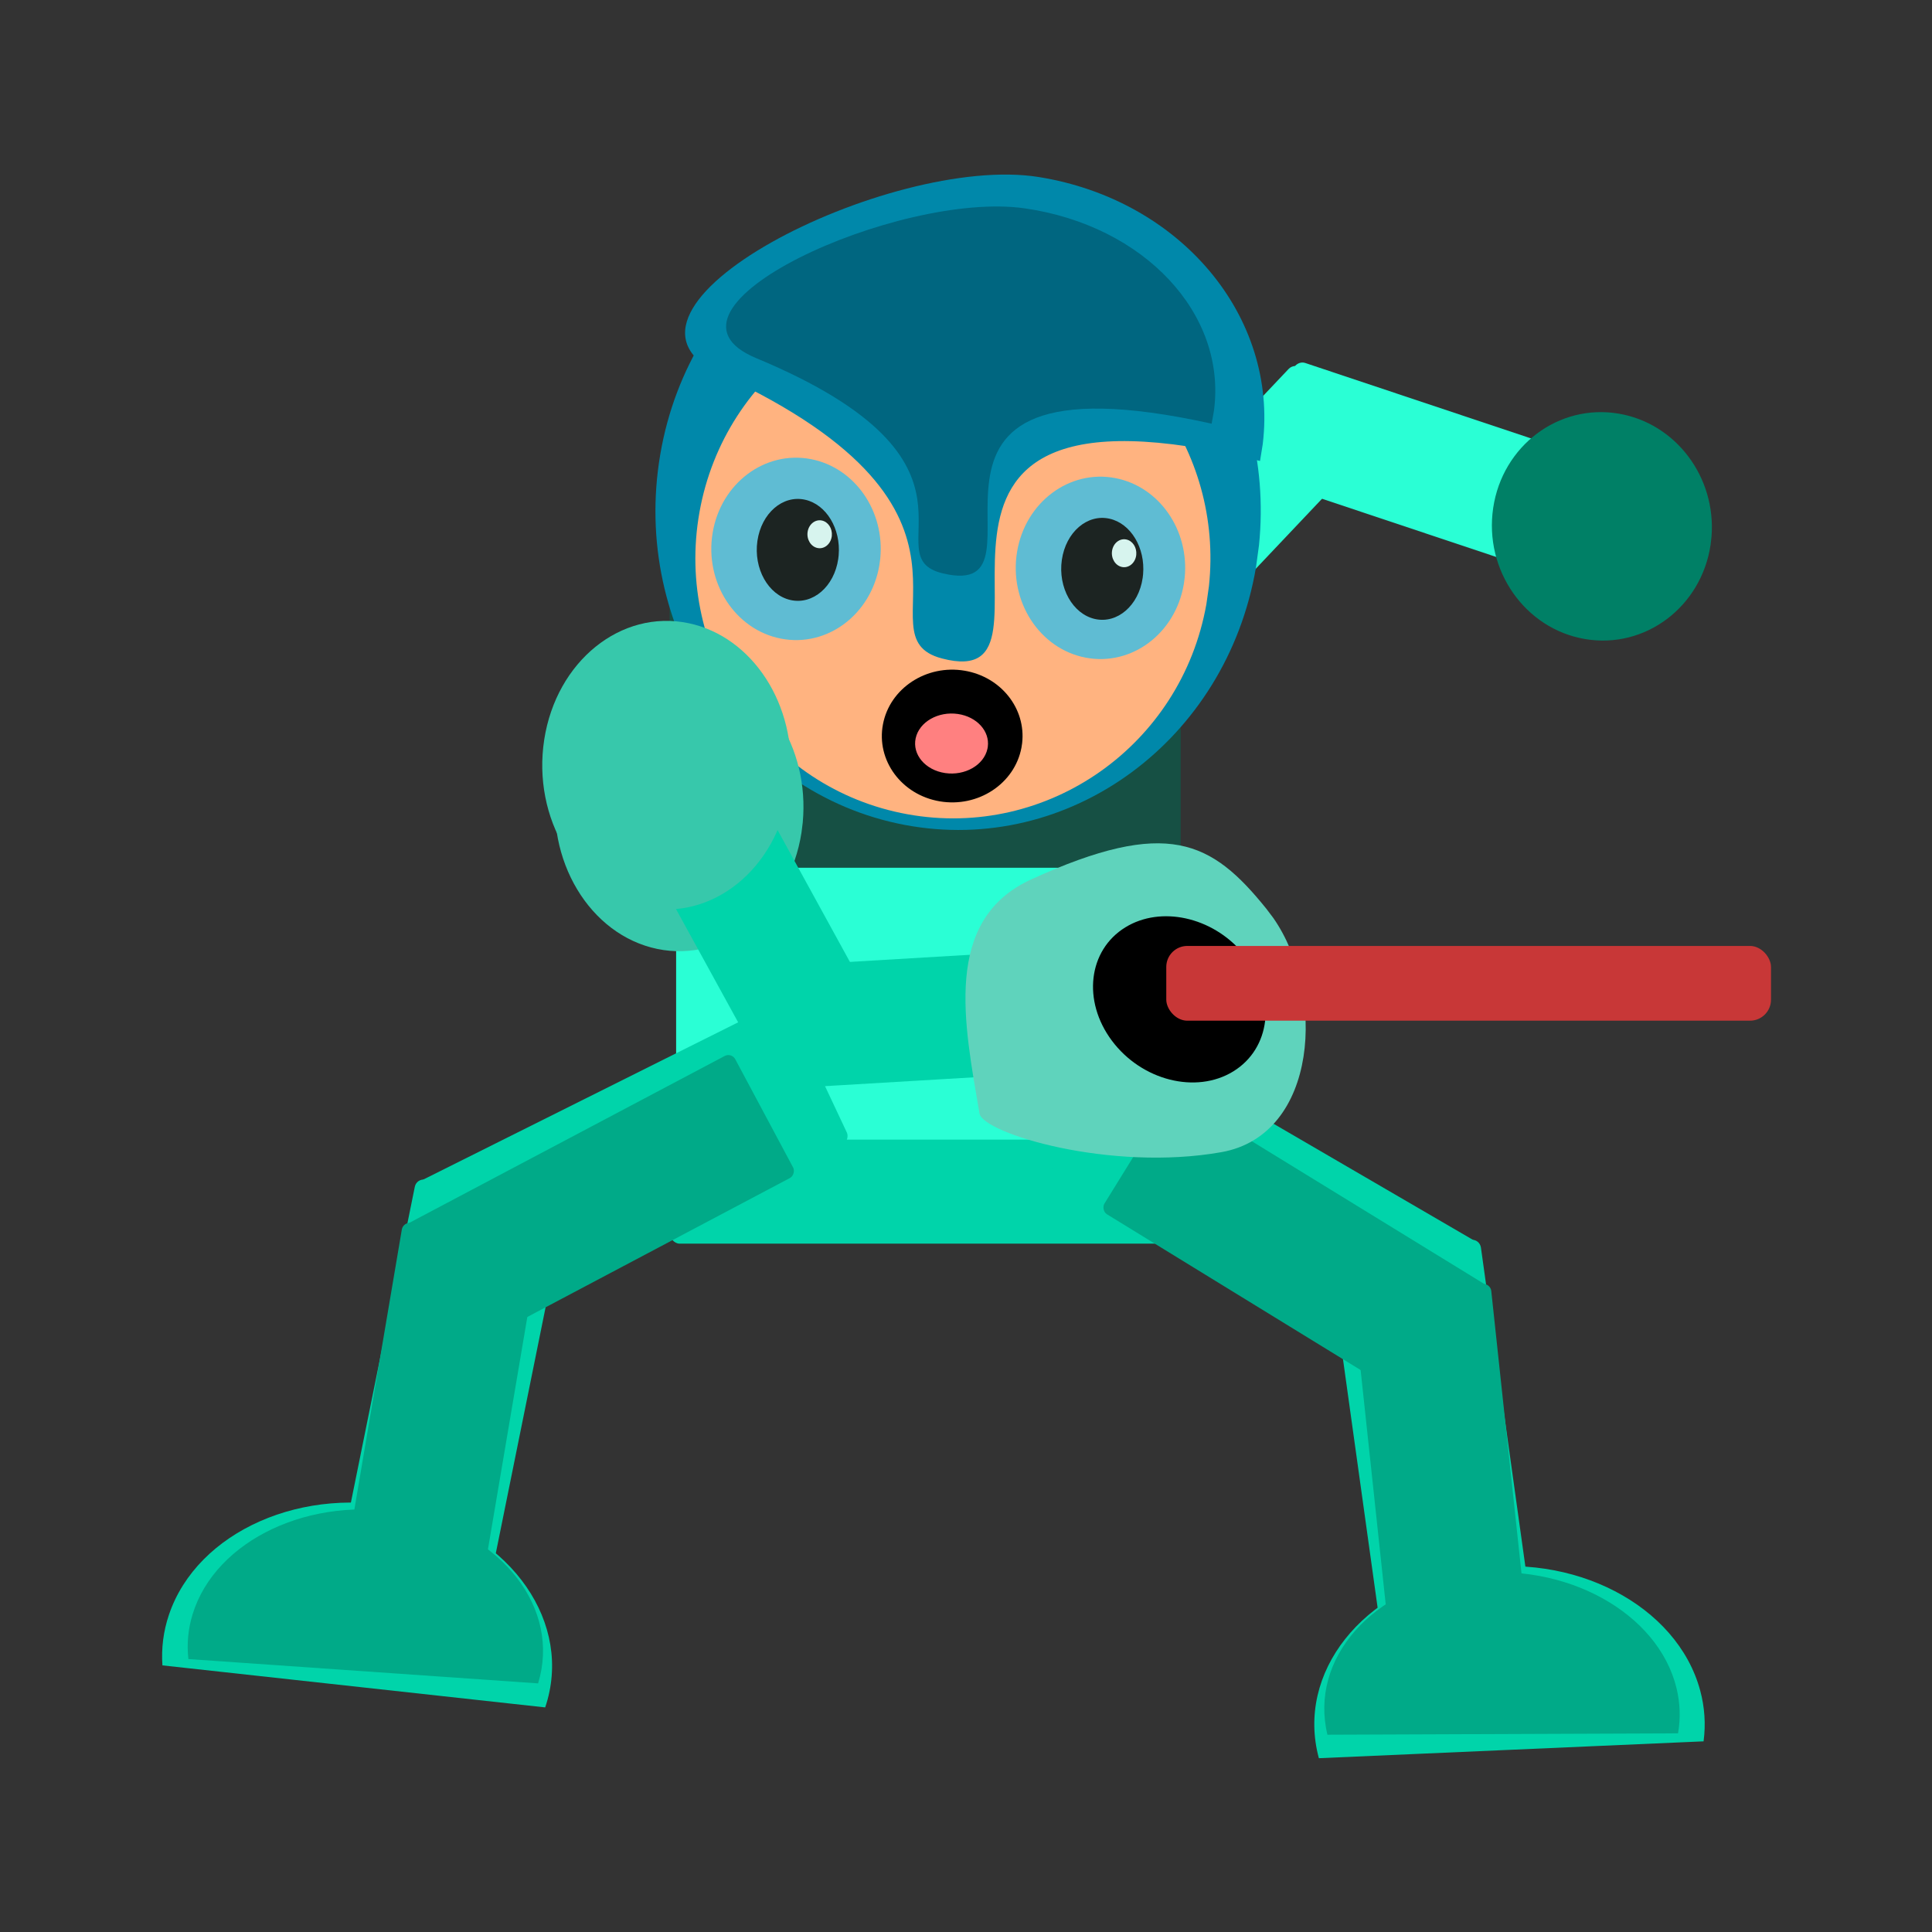 <svg:svg xmlns:dc="http://purl.org/dc/elements/1.1/" xmlns:ns2="http://creativecommons.org/ns#" xmlns:rdf="http://www.w3.org/1999/02/22-rdf-syntax-ns#" xmlns:svg="http://www.w3.org/2000/svg" height="812.417" id="svg2" version="1.1" viewBox="-36.136 103.156 812.417 812.417" width="812.417">
  <svg:rect x="-36.136" y="103.156" width="812.417" height="812.417" fill="#333333" stroke="none"/>
  <svg:g id="layer1">
    <svg:g id="g4301" transform="matrix(.476 0 0 .494 628.98 261.51)">
      <svg:rect fill="#2affd5" height="471.43" id="rect4082" ry="8.832" width="434.29" x="-800" y="198.08" />
      <svg:rect fill="#165044" height="282.86" id="rect4086" ry="8.832" width="451.43" x="-805.71" y="135.22" />
      <svg:rect fill="#00d4aa" height="88.571" id="rect4088" ry="8.832" width="457.14" x="-805.71" y="649.51" />
      <svg:g id="g4144" transform="matrix(.856 0 0 .849 -299.78 417.51)">
        <svg:g fill="#00d4aa" id="g4112">
          <svg:rect height="157.14" id="rect4090" ry="8.832" transform="rotate(29.491)" width="422.86" x="-22.994" y="208.18" />
          <svg:rect height="156.9" id="rect4090-3" ry="8.818" transform="matrix(.142 .99 -.993 .116 0 0)" width="382.15" x="398.75" y="-189.66" />
          <svg:path d="m-858.18 4.907c-23.834-85.543 44.934-170.1 153.6-188.86 108.66-18.763 216.07 35.373 239.91 120.92 4.667 16.75 5.852 33.986 3.508 51.035" id="path4110" transform="translate(937.14 888.57)" />
        </svg:g>
        <svg:g fill="#0a8" id="g4112-6" transform="matrix(.91 .034 -.033 .88 45.42 80.987)">
          <svg:rect height="157.14" id="rect4090-9" ry="8.832" transform="rotate(29.491)" width="422.86" x="-22.994" y="208.18" />
          <svg:rect height="156.9" id="rect4090-3-4" ry="8.818" transform="matrix(.142 .99 -.993 .116 0 0)" width="382.15" x="398.75" y="-189.66" />
          <svg:path d="m-858.18 4.907c-23.834-85.543 44.934-170.1 153.6-188.86 108.66-18.763 216.07 35.373 239.91 120.92 4.667 16.75 5.852 33.986 3.508 51.035" id="path4110-8" transform="translate(937.14 888.57)" />
        </svg:g>
      </svg:g>
      <svg:g id="g4144-1" transform="matrix(-.854 -.054 -.054 .848 -799.99 379.43)">
        <svg:g fill="#00d4aa" id="g4112-5">
          <svg:rect height="157.14" id="rect4090-0" ry="8.832" transform="rotate(29.491)" width="422.86" x="-22.994" y="208.18" />
          <svg:rect height="156.9" id="rect4090-3-0" ry="8.818" transform="matrix(.142 .99 -.993 .116 0 0)" width="382.15" x="398.75" y="-189.66" />
          <svg:path d="m-858.18 4.907c-23.834-85.543 44.934-170.1 153.6-188.86 108.66-18.763 216.07 35.373 239.91 120.92 4.667 16.75 5.852 33.986 3.508 51.035" id="path4110-5" transform="translate(937.14 888.57)" />
        </svg:g>
        <svg:g fill="#0a8" id="g4112-6-5" transform="matrix(.91 .034 -.033 .88 45.42 80.987)">
          <svg:rect height="157.14" id="rect4090-9-0" ry="8.832" transform="rotate(29.491)" width="422.86" x="-22.994" y="208.18" />
          <svg:rect height="156.9" id="rect4090-3-4-1" ry="8.818" transform="matrix(.142 .99 -.993 .116 0 0)" width="382.15" x="398.75" y="-189.66" />
          <svg:path d="m-858.18 4.907c-23.834-85.543 44.934-170.1 153.6-188.86 108.66-18.763 216.07 35.373 239.91 120.92 4.667 16.75 5.852 33.986 3.508 51.035" id="path4110-8-9" transform="translate(937.14 888.57)" />
        </svg:g>
      </svg:g>
      <svg:g id="g3838-7" transform="matrix(1.063 -.017 .026 1.063 -623.49 -638.09)">
        <svg:g fill="#2affd5" id="g3757-1-3" transform="matrix(-.624 .545 -.494 -.565 614.95 683.29)">
          <svg:rect height="122.86" id="rect3737-4-1" ry="9.581" transform="rotate(62.359)" width="354.29" x="28.143" y="-128.08" />
          <svg:rect height="122.86" id="rect3737-2-9-8" ry="9.581" transform="matrix(-.998 .062 -.062 -.998 0 0)" width="354.29" x="-517.28" y="-346.81" />
        </svg:g>
        <svg:path d="m695.55 733.4c-9.902 55.912-62.626 93.097-117.76 83.055-55.135-10.042-91.804-63.508-81.902-119.42 9.902-55.912 62.626-93.097 117.76-83.055 52.429 9.549 88.642 58.6 82.91 112.3" fill="#008066" id="path3836-2" transform="matrix(.901 0 0 .889 48.725 93.741)" />
      </svg:g>
      <svg:g id="g3844-0-2" transform="matrix(1.114 0 0 1.131 130.22 -407.17)">
        <svg:path d="m-196.67 573.13c-32.496 169.29-205.52 281.88-386.46 251.47-180.94-30.404-301.27-192.29-268.78-361.58 32.496-169.29 205.52-281.88 386.46-251.47 172.06 28.912 290.89 177.43 272.08 340.03" fill="#08a" id="path3598-0-2" transform="matrix(.721 0 0 .771 -233.39 61.662)" />
        <svg:path d="m-331.95 596.12c-20.92 112.6-132.31 187.49-248.79 167.26-116.48-20.223-193.95-127.9-173.03-240.5s132.31-187.49 248.79-167.26c110.77 19.231 187.27 118.01 175.16 226.17" fill="#ffb380" id="path3604-8-2" transform="matrix(.953 0 0 .945 -98.189 -31.992)" />
        <svg:path d="m-371.99 423.52c-335.15-78.246-137.52 177.32-252.29 148.63-68.341-17.084 62.395-109.04-175.46-213.7-111.12-48.895 134.17-166.6 252.29-148.63 112.32 17.088 189.9 104.86 177.62 200.97" fill="#08a" id="path3606-8-3" />
        <svg:path d="m-410.36 395.45c-283.04-59.333-116.14 134.46-213.06 112.7-57.715-12.955 52.693-82.683-148.18-162.05-93.843-37.076 113.31-126.33 213.06-112.7 94.858 12.958 160.37 79.517 150 152.39" fill="#006680" id="path3606-1-3-0" />
        <svg:g id="g3690-51-7" transform="matrix(.485 0 0 .433 -607.26 206.16)">
          <svg:path d="m357.84 749.06c-13.39 104.06-84.68 173.26-159.23 154.57s-124.12-118.19-110.74-222.25c13.39-104.06 84.68-173.26 159.23-154.57 70.89 17.77 119.85 109.06 112.1 209.01" fill="#5fbcd3" id="path3679-3-5" transform="matrix(1.01 0 0 .828 -.893 95.598)" />
          <svg:path d="m304.66 699.45c-6.555 48.146-41.456 80.167-77.954 71.52-36.498-8.647-60.772-54.687-54.216-102.83 6.555-48.146 41.456-80.167 77.954-71.52 34.707 8.223 58.678 50.461 54.884 96.707" fill="#1c2422" id="path3681-4-8" transform="translate(-11.429 5.714)" />
          <svg:path d="m285.4 652.37c-1.953 13.201-12.349 21.981-23.22 19.61-10.872-2.371-18.102-14.995-16.15-28.196 1.953-13.201 12.349-21.981 23.22-19.61 10.338 2.255 17.479 13.836 16.348 26.516" fill="#d7f4ee" id="path3683-08-3" transform="translate(-2.857 14.286)" />
        </svg:g>
        <svg:g id="g3690-5-5-1" transform="matrix(.485 0 0 .433 -848.68 191.88)">
          <svg:path d="m357.84 749.06c-13.39 104.06-84.68 173.26-159.23 154.57s-124.12-118.19-110.74-222.25c13.39-104.06 84.68-173.26 159.23-154.57 70.89 17.77 119.85 109.06 112.1 209.01" fill="#5fbcd3" id="path3679-2-4-0" transform="matrix(1.01 0 0 .828 -.893 95.598)" />
          <svg:path d="m304.66 699.45c-6.555 48.146-41.456 80.167-77.954 71.52-36.498-8.647-60.772-54.687-54.216-102.83 6.555-48.146 41.456-80.167 77.954-71.52 34.707 8.223 58.678 50.461 54.884 96.707" fill="#1c2422" id="path3681-1-7-8" transform="translate(-11.429 5.714)" />
          <svg:path d="m285.4 652.37c-1.953 13.201-12.349 21.981-23.22 19.61-10.872-2.371-18.102-14.995-16.15-28.196 1.953-13.201 12.349-21.981 23.22-19.61 10.338 2.255 17.479 13.836 16.348 26.516" fill="#d7f4ee" id="path3683-0-0-2" transform="translate(-2.857 14.286)" />
        </svg:g>
        <svg:g id="g3726-3-3" transform="matrix(.355 0 0 .304 -259.07 373.59)">
          <svg:path d="m-851.05 874.26c-15.342 89.304-97.026 148.7-182.45 132.66-85.421-16.039-142.23-101.44-126.89-190.74 15.342-89.304 97.026-148.7 182.45-132.66 81.229 15.252 137.33 93.597 128.45 179.38" id="path3722-8-3" />
          <svg:path d="m-927 876.92c-7.95 40.381-50.277 67.237-94.541 59.984-44.264-7.252-73.702-45.867-65.752-86.248 7.95-40.381 50.277-67.237 94.541-59.984 42.091 6.896 71.163 42.322 66.562 81.109" fill="#ff8080" id="path3724-7-2" />
        </svg:g>
      </svg:g>
      <svg:path d="m-750.12 745.84c-9.623 59.018-60.862 98.269-114.44 87.669-53.582-10.6-89.218-67.036-79.594-126.05 9.623-59.018 60.862-98.269 114.44-87.669 50.953 10.079 86.145 61.855 80.574 118.54" fill="#37c8ab" id="path3735-0-5" transform="matrix(1.114 0 0 1.131 146.4 -455.51)" />
      <svg:g fill="#00d4aa" id="g3757-2-4" transform="matrix(.923 0 0 .849 -880.77 321.14)">
        <svg:rect height="122.86" id="rect3737-1-8" ry="9.581" transform="rotate(62.359)" width="354.29" x="28.143" y="-128.08" />
        <svg:rect height="122.86" id="rect3737-2-3-1" ry="9.581" transform="matrix(-.998 .062 -.062 -.998 0 0)" width="354.29" x="-517.28" y="-346.81" />
      </svg:g>
      <svg:g id="g3807-1-9" transform="matrix(1.025 0 0 .948 39.153 -328.2)">
        <svg:g id="g3761-0-9-3" transform="matrix(.714 -.7 .7 .714 -966.29 173.74)">
          <svg:path d="m11.856 934.09c-15.063 80.01-108.54 166.31-179.13 118.81-81-54.51-134.99-156.07-124.59-170.83 46.891-66.526 98.688-146.55 179.13-118.81 122.75 42.323 135.09 83.997 126.12 160.66" fill="#5fd3bc" id="path3730-7-5-0" />
          <svg:path d="m-18.223 929.36c-6.694 43.487-42.339 72.409-79.613 64.598-37.275-7.81-62.065-49.395-55.37-92.882 6.694-43.487 42.339-72.409 79.613-64.598 35.445 7.427 59.927 45.577 56.052 87.348" id="path3733-1-3-8" transform="translate(-11.429 14.286)" />
        </svg:g>
      </svg:g>
      <svg:path d="m-750.12 745.84c-9.623 59.018-60.862 98.269-114.44 87.669-53.582-10.6-89.218-67.036-79.594-126.05 9.623-59.018 60.862-98.269 114.44-87.669 50.953 10.079 86.145 61.855 80.574 118.54" fill="#37c8ab" id="path3735-1-8-1" transform="matrix(1.114 0 0 1.131 135.26 -491.07)" />
    </svg:g>
    <svg:rect fill="#c83737" height="31.429" id="rect4356" ry="8.832" width="254.29" x="454.29" y="500.93" />
  </svg:g>
</svg:svg>